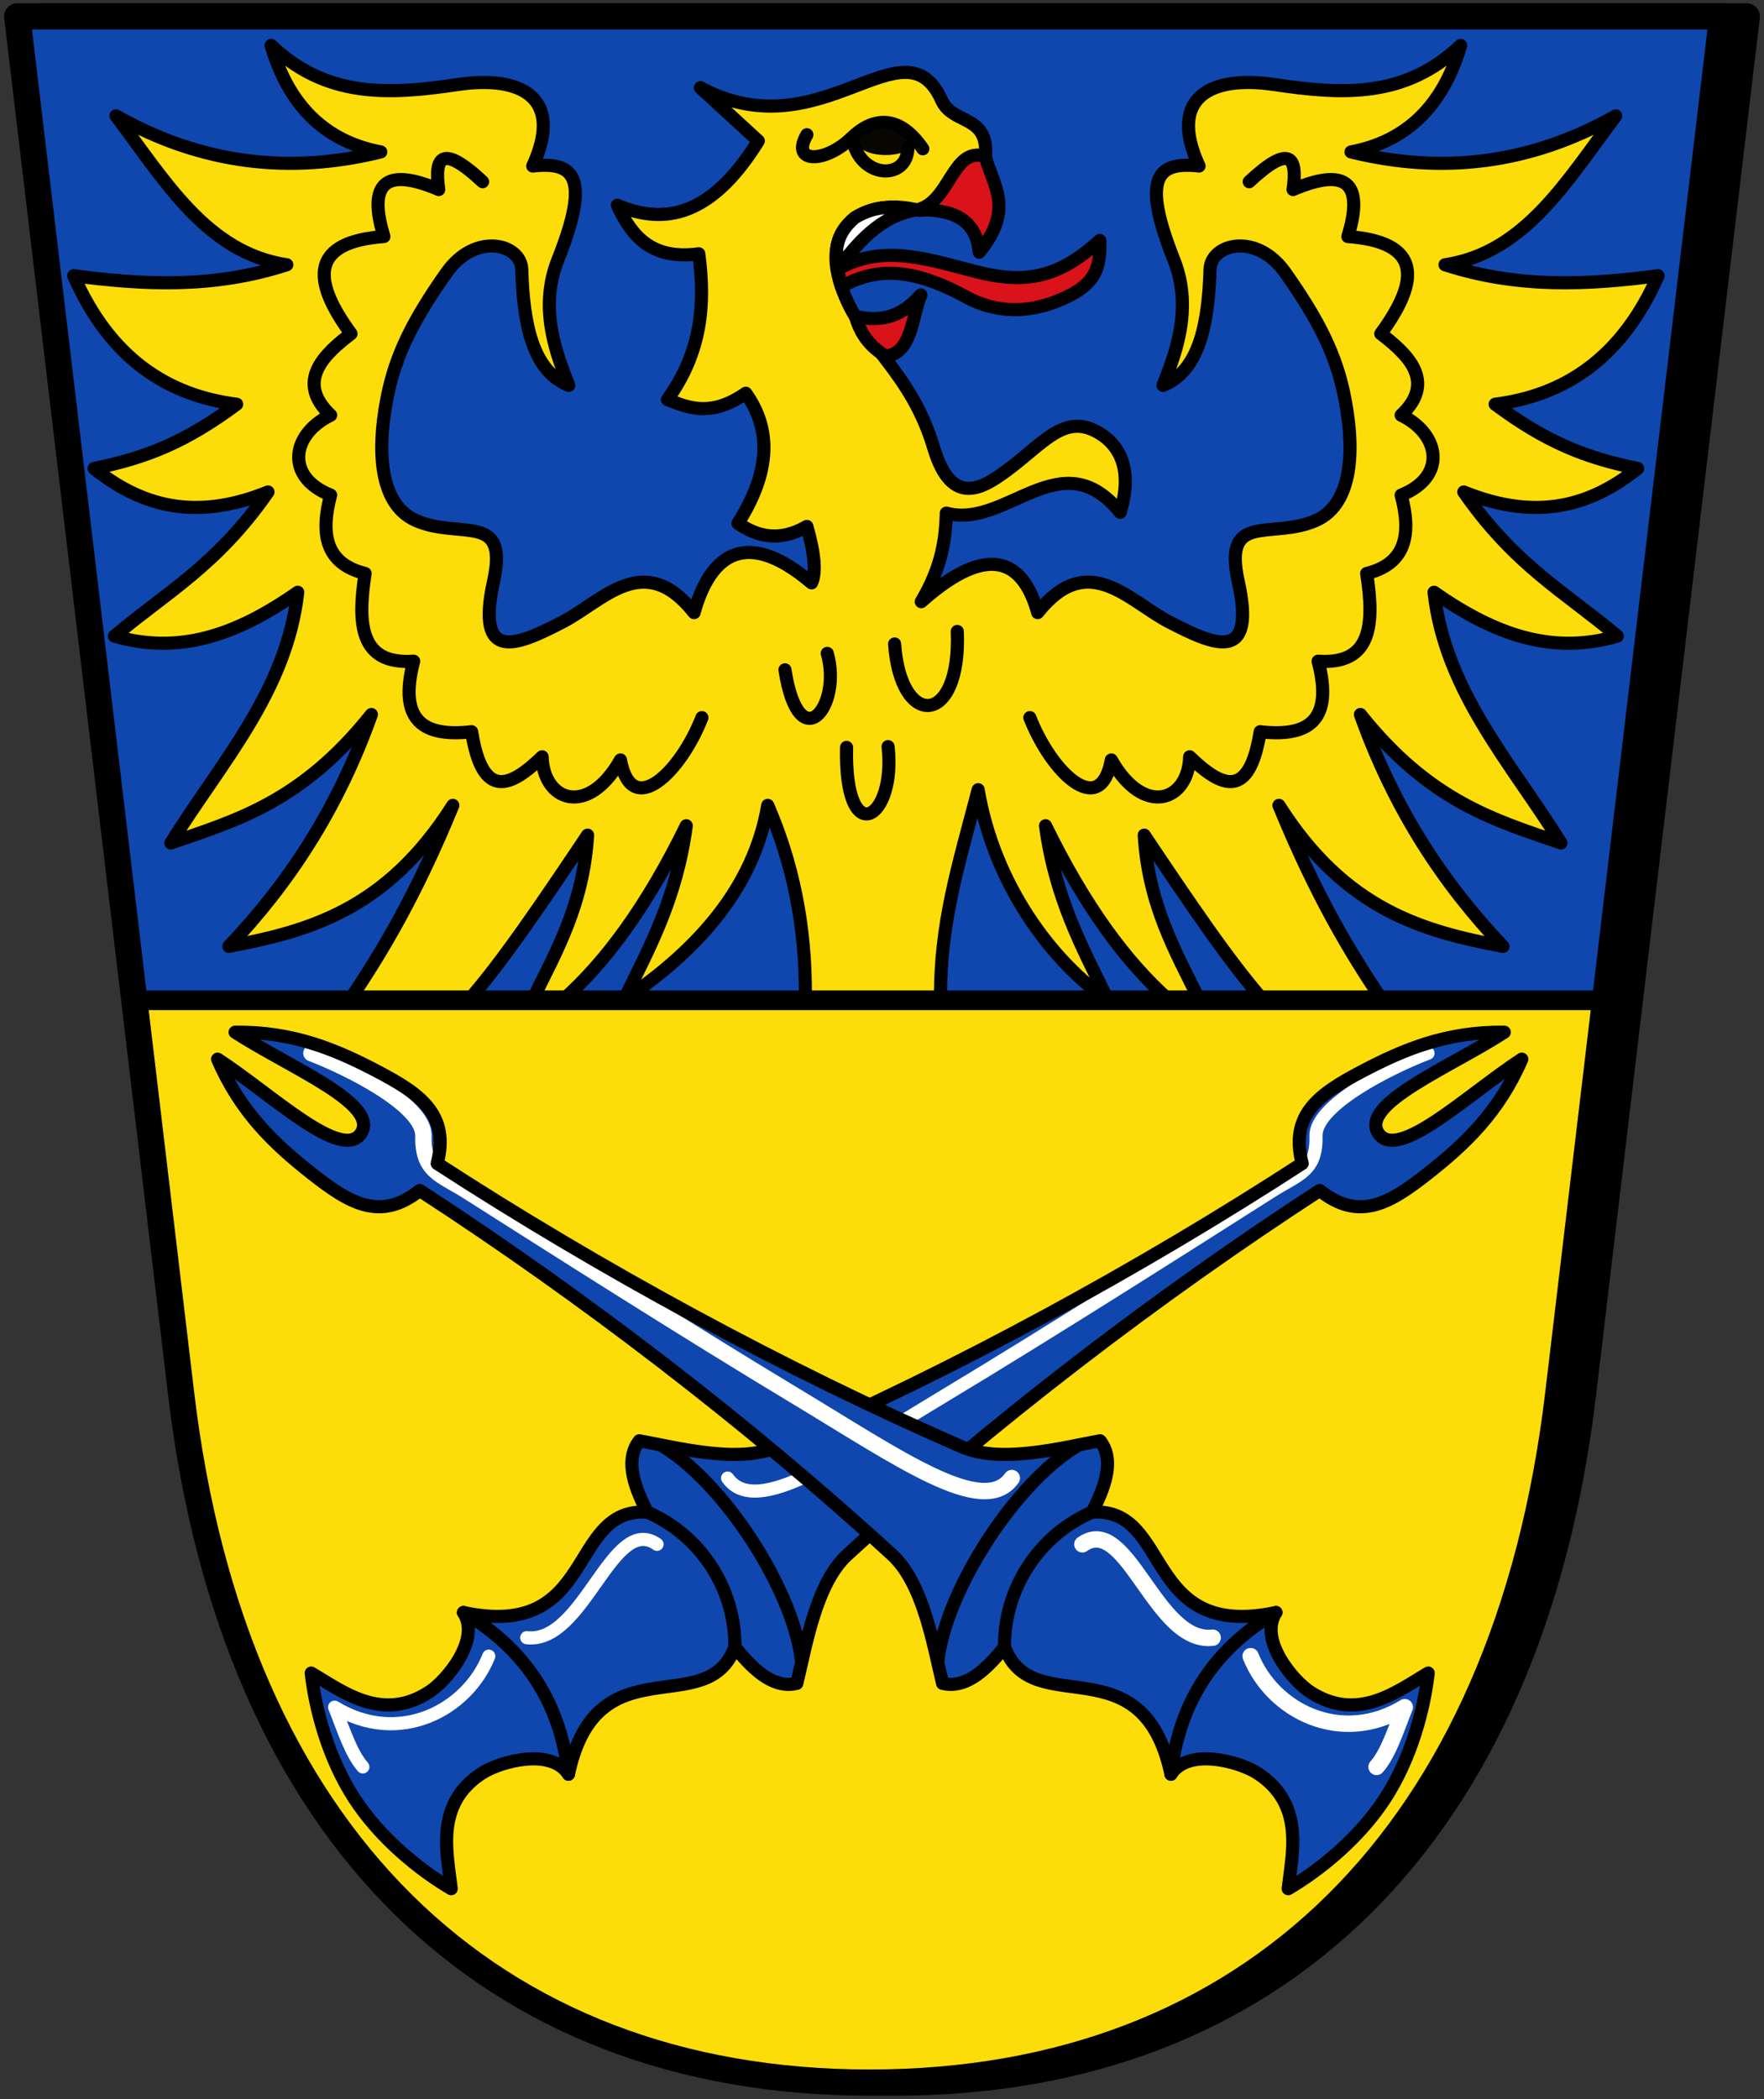 <svg xmlns="http://www.w3.org/2000/svg" width="538" height="640" version="1.0"><rect width="100%" height="100%" fill="#333333" stroke="none"/><g transform="translate(-4.75 1)"><path d="M67.95 424 17.998 3.999h519.504L487.55 424.001c-16.049 134.935-94.102 210-209.8 210-115.698 0-193.751-75.065-209.8-210Z" style="fill:none;stroke:#000;stroke-width:7.996;stroke-linecap:round;stroke-linejoin:round;stroke-miterlimit:4;stroke-dasharray:none;stroke-opacity:1"/><path d="M45.688 304 10 4h520l-35.64 300z" style="fill:#0f47af;stroke:none;stroke-width:1;stroke-linecap:butt;stroke-linejoin:miter;stroke-miterlimit:4;stroke-dasharray:none;stroke-opacity:1"/><path d="M494.36 304 480 424c-16.147 134.925-94.192 210-210 210S76.064 558.934 60 424L45.688 304" style="fill:#fcdd09;stroke:none;stroke-width:1;stroke-linecap:butt;stroke-linejoin:miter;stroke-miterlimit:4;stroke-dasharray:none;stroke-opacity:1"/><g style="stroke-width:1.021"><path d="M97.113 501.619c9.64 5.663 22.002 15.52 36.796 5.832 5.45-3.568 16.03-16.29 10.584-24.677 41.499 8.82 32.293-32.896 57.236-31.209-5-9.571-6.583-16.922-2.506-22.22 11.928 2.172 30.824 7.195 42.97 1.905 55.766-24.292 113.003-55.5 163.323-88.178-3.976-15.303 5.402-21.697 18.59-28.638 12.916-6.796 26.284-12.427 44.31-12.21-16.773 10.893-45.034 22.257-39.21 31.425 6.007 9.05 27.884-12.146 44.657-23.038-7.134 16.556-17.715 26.478-29.177 35.512-11.706 9.226-21.36 15.192-33.723 5.336-50.32 32.678-102.11 72.273-146.985 113.338-9.773 8.943-12.87 28.249-15.737 40.029-6.498 1.57-12.57-2.866-19.28-11.327-8.604 23.473-42.97-1.904-51.79 39.595-5.446-8.387-21.372-3.896-26.849-.37-14.868 9.575-10.891 24.879-9.638 35.988-9.64-5.663-22.003-15.52-30.173-28.1-8.17-12.58-12.145-27.883-13.398-38.993z" style="fill:#0f47af;stroke:none;stroke-width:5.103;stroke-linecap:round;stroke-linejoin:round;stroke-miterlimit:4;stroke-dasharray:none;stroke-opacity:1" transform="matrix(.98 0 0 .98 4.496 17.545)"/><path d="M152.37 496.36c-6.725 16.917-28.045 28.069-47.974 15.878 2.852 7.146 5.05 14.328 8.784 18.582m91.558-69.26c-13.914-9.8-22.755 31.095-40.542 29.056m280.472-181.857c-11.759 4.508-35.078 16.136-34.855 25.77.257 11.074-5.451 11.89-13.852 17.23-27.639 17.57-68.295 43.437-101.54 63.43-32.531 19.564-58.88 38.277-67.723 25.763" style="fill:none;stroke:#fff;stroke-width:4.083;stroke-linecap:round;stroke-linejoin:round;stroke-miterlimit:4;stroke-dasharray:none;stroke-opacity:1" transform="matrix(.98 0 0 .98 4.496 17.545)"/><path d="M144.493 482.774c19.28 11.327 30.172 28.1 32.678 50.32m24.558-81.529c16.557 7.134 27.45 23.907 27.232 41.934m-22.821-62.683c19.28 11.327 41.065 44.874 43.57 67.093" style="fill:none;stroke:#000;stroke-width:4.083;stroke-linecap:round;stroke-linejoin:round;stroke-miterlimit:4;stroke-dasharray:none;stroke-opacity:1" transform="matrix(.98 0 0 .98 4.496 17.545)"/><path d="M97.113 501.619c9.64 5.663 22.002 15.52 36.796 5.832 5.45-3.568 16.03-16.29 10.584-24.677 41.499 8.82 32.293-32.896 57.236-31.209-5-9.571-6.583-16.922-2.506-22.22 11.928 2.172 30.824 7.195 42.97 1.905 55.766-24.292 113.003-55.5 163.323-88.178-3.976-15.303 5.402-21.697 18.59-28.638 12.916-6.796 26.284-12.427 44.31-12.21-16.773 10.893-45.034 22.257-39.21 31.425 6.007 9.05 27.884-12.146 44.657-23.038-7.134 16.556-17.715 26.478-29.177 35.512-11.706 9.226-21.36 15.192-33.723 5.336-50.32 32.678-102.11 72.273-146.985 113.338-9.773 8.943-12.87 28.249-15.737 40.029-6.498 1.57-12.57-2.866-19.28-11.327-8.604 23.473-42.97-1.904-51.79 39.595-5.446-8.387-21.372-3.896-26.849-.37-14.868 9.575-10.891 24.879-9.638 35.988-9.64-5.663-22.003-15.52-30.173-28.1-8.17-12.58-12.145-27.883-13.398-38.993z" style="fill:none;stroke:#000;stroke-width:4.083;stroke-linecap:round;stroke-linejoin:round;stroke-miterlimit:4;stroke-dasharray:none;stroke-opacity:1" transform="matrix(.98 0 0 .98 4.496 17.545)"/></g><g style="stroke-width:1.021"><path d="M97.113 501.619c9.64 5.663 22.002 15.52 36.796 5.832 5.45-3.568 16.03-16.29 10.584-24.677 41.499 8.82 32.293-32.896 57.236-31.209-5-9.571-6.583-16.922-2.506-22.22 11.928 2.172 30.824 7.195 42.97 1.905 55.766-24.292 113.003-55.5 163.323-88.178-3.976-15.303 5.402-21.697 18.59-28.638 12.916-6.796 26.284-12.427 44.31-12.21-16.773 10.893-45.034 22.257-39.21 31.425 6.007 9.05 27.884-12.146 44.657-23.038-7.134 16.556-17.715 26.478-29.177 35.512-11.706 9.226-21.36 15.192-33.723 5.336-50.32 32.678-102.11 72.273-146.985 113.338-9.773 8.943-12.87 28.249-15.737 40.029-6.498 1.57-12.57-2.866-19.28-11.327-8.604 23.473-42.97-1.904-51.79 39.595-5.446-8.387-21.372-3.896-26.849-.37-14.868 9.575-10.891 24.879-9.638 35.988-9.64-5.663-22.003-15.52-30.173-28.1-8.17-12.58-12.145-27.883-13.398-38.993z" style="fill:#0f47af;stroke:none;stroke-width:5.103;stroke-linecap:round;stroke-linejoin:round;stroke-miterlimit:4;stroke-dasharray:none;stroke-opacity:1" transform="matrix(-.98 0 0 .98 535.504 17.545)"/><path d="M152.37 496.36c-6.725 16.917-28.045 28.069-47.974 15.878 2.852 7.146 5.05 14.328 8.784 18.582m91.558-69.26c-13.914-9.8-22.755 31.095-40.542 29.056m280.472-181.857c-11.759 4.508-35.078 16.136-34.855 25.77.257 11.074-5.451 11.89-13.852 17.23-27.639 17.57-68.295 43.437-101.54 63.43-32.531 19.564-58.88 38.277-67.723 25.763" style="fill:none;stroke:#fff;stroke-width:5.103;stroke-linecap:round;stroke-linejoin:round;stroke-miterlimit:4;stroke-dasharray:none;stroke-opacity:1" transform="matrix(-.98 0 0 .98 535.504 17.545)"/><path d="M144.493 482.774c19.28 11.327 30.172 28.1 32.678 50.32m24.558-81.529c16.557 7.134 27.45 23.907 27.232 41.934m-22.821-62.683c19.28 11.327 41.065 44.874 43.57 67.093" style="fill:none;stroke:#000;stroke-width:4.083;stroke-linecap:round;stroke-linejoin:round;stroke-miterlimit:4;stroke-dasharray:none;stroke-opacity:1" transform="matrix(-.98 0 0 .98 535.504 17.545)"/><path d="M97.113 501.619c9.64 5.663 22.002 15.52 36.796 5.832 5.45-3.568 16.03-16.29 10.584-24.677 41.499 8.82 32.293-32.896 57.236-31.209-5-9.571-6.583-16.922-2.506-22.22 11.928 2.172 30.824 7.195 42.97 1.905 55.766-24.292 113.003-55.5 163.323-88.178-3.976-15.303 5.402-21.697 18.59-28.638 12.916-6.796 26.284-12.427 44.31-12.21-16.773 10.893-45.034 22.257-39.21 31.425 6.007 9.05 27.884-12.146 44.657-23.038-7.134 16.556-17.715 26.478-29.177 35.512-11.706 9.226-21.36 15.192-33.723 5.336-50.32 32.678-102.11 72.273-146.985 113.338-9.773 8.943-12.87 28.249-15.737 40.029-6.498 1.57-12.57-2.866-19.28-11.327-8.604 23.473-42.97-1.904-51.79 39.595-5.446-8.387-21.372-3.896-26.849-.37-14.868 9.575-10.891 24.879-9.638 35.988-9.64-5.663-22.003-15.52-30.173-28.1-8.17-12.58-12.145-27.883-13.398-38.993z" style="fill:none;stroke:#000;stroke-width:4.083;stroke-linecap:round;stroke-linejoin:round;stroke-miterlimit:4;stroke-dasharray:none;stroke-opacity:1" transform="matrix(-.98 0 0 .98 535.504 17.545)"/></g><path d="M291.611 304c-.306-23.252 5.573-41.59 11.467-64.213 4.92 29.29 22.912 52.755 39.657 64.213-7.856-15.885-16.18-31.184-19.111-53.224 11.917 24.383 24.554 41.577 37.745 53.224h9.223c-7.39-15.018-15.605-29.212-16.867-50.357 12.943 19.304 25.858 38.522 36.312 50.357h36.312c-10.013-14.83-20.259-31.985-31.534-59.435 20.351 32.104 44.22 38.414 68.324 43.001-17.992-18.905-33.12-41.63-43.479-70.713 21.236 26.661 41.157 32.282 61.158 39.179-15.149-24.359-35.325-46.203-38.702-76.447 19.271 13.519 36.631 18.96 55.902 13.378-15.608-13.19-31.216-21.485-46.824-43.957 22.769 9.245 39.145 3.88 53.035-7.167-16.24-3.319-27.997-8.117-43.479-19.59 21.28-2.666 38.763-14.216 49.69-39.179-21.171 2.79-42.547 3.948-64.98-3.344 24.456-3.6 37.368-25.959 52.08-45.39-26.257 14.853-53.215 17.79-80.747 10.989 16.882-3.186 28.03-14.016 33.446-32.49-16.827 16.028-35.715 15.102-56.858 11.945-19.193-2.867-32.607 3.763-22.934 24.845-12.412-1.358-17.882 2.929-7.644 28.667 6.136 15.43-.221 30.047-3.345 38.224 10.858-4.39 13.83-18.252 14.334-35.357.23-7.846 14.161-11.473 22.934.956 10.22 14.478 15.617 25.15 18.156 38.223 3.663 18.864 1.181 32.806-8.6 37.268-13.463 6.142-28.656-2.948-23.89 18.634 5.596 25.339-7.377 19.47-21.023 12.423-12.424-6.417-24.826-22.182-40.134-2.867-4.091-14.751-13.91-22.536-35.514-3.345 6.59-11.057 7.404-19.748 7.644-26.995 18.316 5.012 34.959-22.506 53.035-.239 4.106-13.542-.468-21.23-7.644-24.845-9.768-4.92-16.204 4.156-26.757 11.945-7.132 5.264-16.918 11.871-22.456-6.69-7.183-24.072-22.073-31.295-28.19-49.212-6.957-20.38 9.523-26.818 22.934-23.412C293 65.216 294.88 43.05 305.31 46.758c1.046-12.985-9.95-9.578-13.378-17.2-11.402-25.347-36.631 16.085-73.58-3.823L236.03 41.98c-14.334 23.073-28.668 25.71-43.001 19.59 4.343 9.367 10.413 16.793 24.845 14.811 1.966 14.812 1.126 29.623-9.556 44.435 6.696 2.742 13.457 5.312 23.89-1.911 7.73 10.782 7.71 23.78-2.39 39.657 5.942 4.05 12.548 5.776 21.024.955 2.373 8.262 2.882 14.036 1.433 17.2-22.082-18.713-31.744-5.672-35.835 9.079-15.308-19.315-27.71-3.55-40.134 2.867-13.646 7.047-26.62 12.916-21.023-12.423 4.766-21.582-10.427-12.492-23.89-18.634-9.781-4.462-12.263-18.404-8.6-37.268 2.539-13.073 7.937-23.745 18.156-38.223 8.773-12.429 22.703-8.802 22.934-.956.504 17.105 3.476 30.967 14.334 35.357-3.124-8.177-9.481-22.795-3.345-38.224 10.238-25.738 4.768-30.025-7.644-28.667 9.673-21.082-3.74-27.712-22.934-24.845-21.143 3.157-40.031 4.083-56.858-11.945 5.415 18.474 16.564 29.304 33.446 32.49-27.531 6.8-54.49 3.864-80.747-10.99 14.712 19.432 27.624 41.79 52.08 45.39-22.433 7.293-43.809 6.134-64.98 3.345 10.927 24.963 28.41 36.513 49.69 39.18-15.482 11.472-27.24 16.27-43.48 19.589 13.89 11.047 30.267 16.412 53.036 7.167-15.608 22.472-31.216 30.767-46.824 43.957 19.27 5.582 36.63.14 55.902-13.378-3.377 30.244-23.553 52.088-38.702 76.447 20.001-6.897 39.922-12.518 61.158-39.18-10.359 29.084-25.487 51.809-43.48 70.714 24.105-4.587 47.974-10.897 68.325-43.001-11.275 27.45-21.52 44.605-31.534 59.435h36.312c10.454-11.835 23.369-31.053 36.313-50.357-1.263 21.145-9.478 35.339-16.868 50.357h9.223c13.191-11.647 25.828-28.84 37.746-53.224-2.932 22.04-11.256 37.34-19.112 53.224 16.745-11.458 39.037-30.145 43.957-59.435 7.328 16.89 11.773 36.183 11.467 59.435" style="fill:#fcdd09;stroke:#000;stroke-width:4;stroke-linecap:round;stroke-linejoin:round;stroke-miterlimit:4;stroke-dasharray:none;stroke-opacity:1"/><path d="M303.399 75.903c-.91-10.488-8.69-13.19-19.112-12.9 10.348-2.081 10.863-19.657 21.023-16.245 2.098 8.72 9.045 15.678-1.911 29.145z" style="fill:#da121a;stroke:#000;stroke-width:4;stroke-linecap:round;stroke-linejoin:round;stroke-miterlimit:4;stroke-dasharray:none;stroke-opacity:1"/><path d="M340.189 72.32c-11.423 10.263-20.996 13.578-36.551 9.795-14.506-3.528-29.297-9.316-43.436-.947l1.151 5.247c9.797-5.476 20.717-6.363 37.985 3.106 9.396 5.152 19.088 4.709 27.473 1.433 11.658-4.554 13.681-9.485 13.378-18.634z" style="fill:#da121a;stroke:#000;stroke-width:4;stroke-linecap:round;stroke-linejoin:round;stroke-miterlimit:4;stroke-dasharray:none;stroke-opacity:1"/><path d="M265.664 95.487c8.655 1.835 14.273-.256 19.927-6.575-2.814 7.192-2.78 17.864-10.8 18.692-2.935-2.011-7.081-4.88-9.127-12.117z" style="fill:#da121a;stroke:#000;stroke-width:4;stroke-linecap:round;stroke-linejoin:round;stroke-miterlimit:4;stroke-dasharray:none;stroke-opacity:1"/><path d="M284.287 63.003c-11.038 1.707-18.299 10.331-24.085 18.165-.753-5.313-.887-10.613 5.212-15.776 6.577-4.069 12.745-3.464 18.873-2.389z" style="fill:#fff;stroke:#000;stroke-width:4;stroke-linecap:round;stroke-linejoin:round;stroke-miterlimit:4;stroke-dasharray:none;stroke-opacity:1"/><path d="M264.698 41.025c2 12.46 16.713 13.256 16.961 3.105m-30.817-4.061c-5.104 8.782 5.533 8.79 13.617.956 6.059-5.873 14.115-7.756 21.74 3.344m-23.255 182.517c-.714 31.523 15.16 22.233 12.661-.239m43.24-8.839c6.517 16.656 21.45 31.254 24.846 12.9 9.96 17.62 23.503 12.538 23.89-.955 9.629 9.27 18.176 13.35 21.5-7.645 14.136 1.626 22.582-2.818 17.679-21.5 16.554 1.15 17.152-11.53 14.811-26.757 12.06-2.972 13.693-12.027 10.512-23.89 14.05-5.58 11.887-18.622 0-24.367 11.103-10.447 1.478-18.972-6.212-24.845 12.424-16.883 11.896-28.009-10.033-29.623 4.816-15.78.114-21.481-16.723-14.334 1.379-9.819-.82-14.11-13.378-2.39m-108.139 140.95c1.787 26.12 20.346 25.062 19.112-3.822m-39.657 6.689c4.611 16.16-8.62 32.562-12.9 5.016m-25.324 14.573c-6.516 16.656-21.45 31.254-24.845 12.9-9.96 17.62-23.503 12.538-23.89-.955-9.628 9.27-18.176 13.35-21.5-7.645-14.136 1.626-22.582-2.818-17.679-21.5-16.554 1.15-17.152-11.53-14.811-26.757-12.06-2.972-13.693-12.027-10.512-23.89-14.05-5.58-11.887-18.622 0-24.367-11.103-10.447-1.478-18.972 6.212-24.845C99.38 83.866 99.908 72.74 121.837 71.126c-4.816-15.78-.113-21.481 16.723-14.334-1.378-9.819.82-14.11 13.378-2.39" style="fill:none;stroke:#000;stroke-width:4;stroke-linecap:round;stroke-linejoin:round;stroke-miterlimit:4;stroke-dasharray:none;stroke-opacity:1"/><ellipse cx="274.851" cy="41.861" rx="8.959" ry="4.42" style="opacity:.97;fill:#000;fill-opacity:1;stroke:none;stroke-width:5.034;stroke-linecap:round;stroke-linejoin:round;stroke-miterlimit:4;stroke-dasharray:none;stroke-dashoffset:0;stroke-opacity:1"/><path d="M60 424 10 4h520l-50 420c-16.064 134.934-94.192 210-210 210S76.064 558.934 60 424Z" style="fill:none;stroke:#000;stroke-width:8;stroke-linecap:round;stroke-linejoin:round;stroke-miterlimit:4;stroke-dasharray:none;stroke-opacity:1"/><path d="M45.688 304H494.36" style="fill:none;stroke:#000;stroke-width:6;stroke-linecap:butt;stroke-linejoin:miter;stroke-miterlimit:4;stroke-dasharray:none;stroke-opacity:1"/></g></svg>